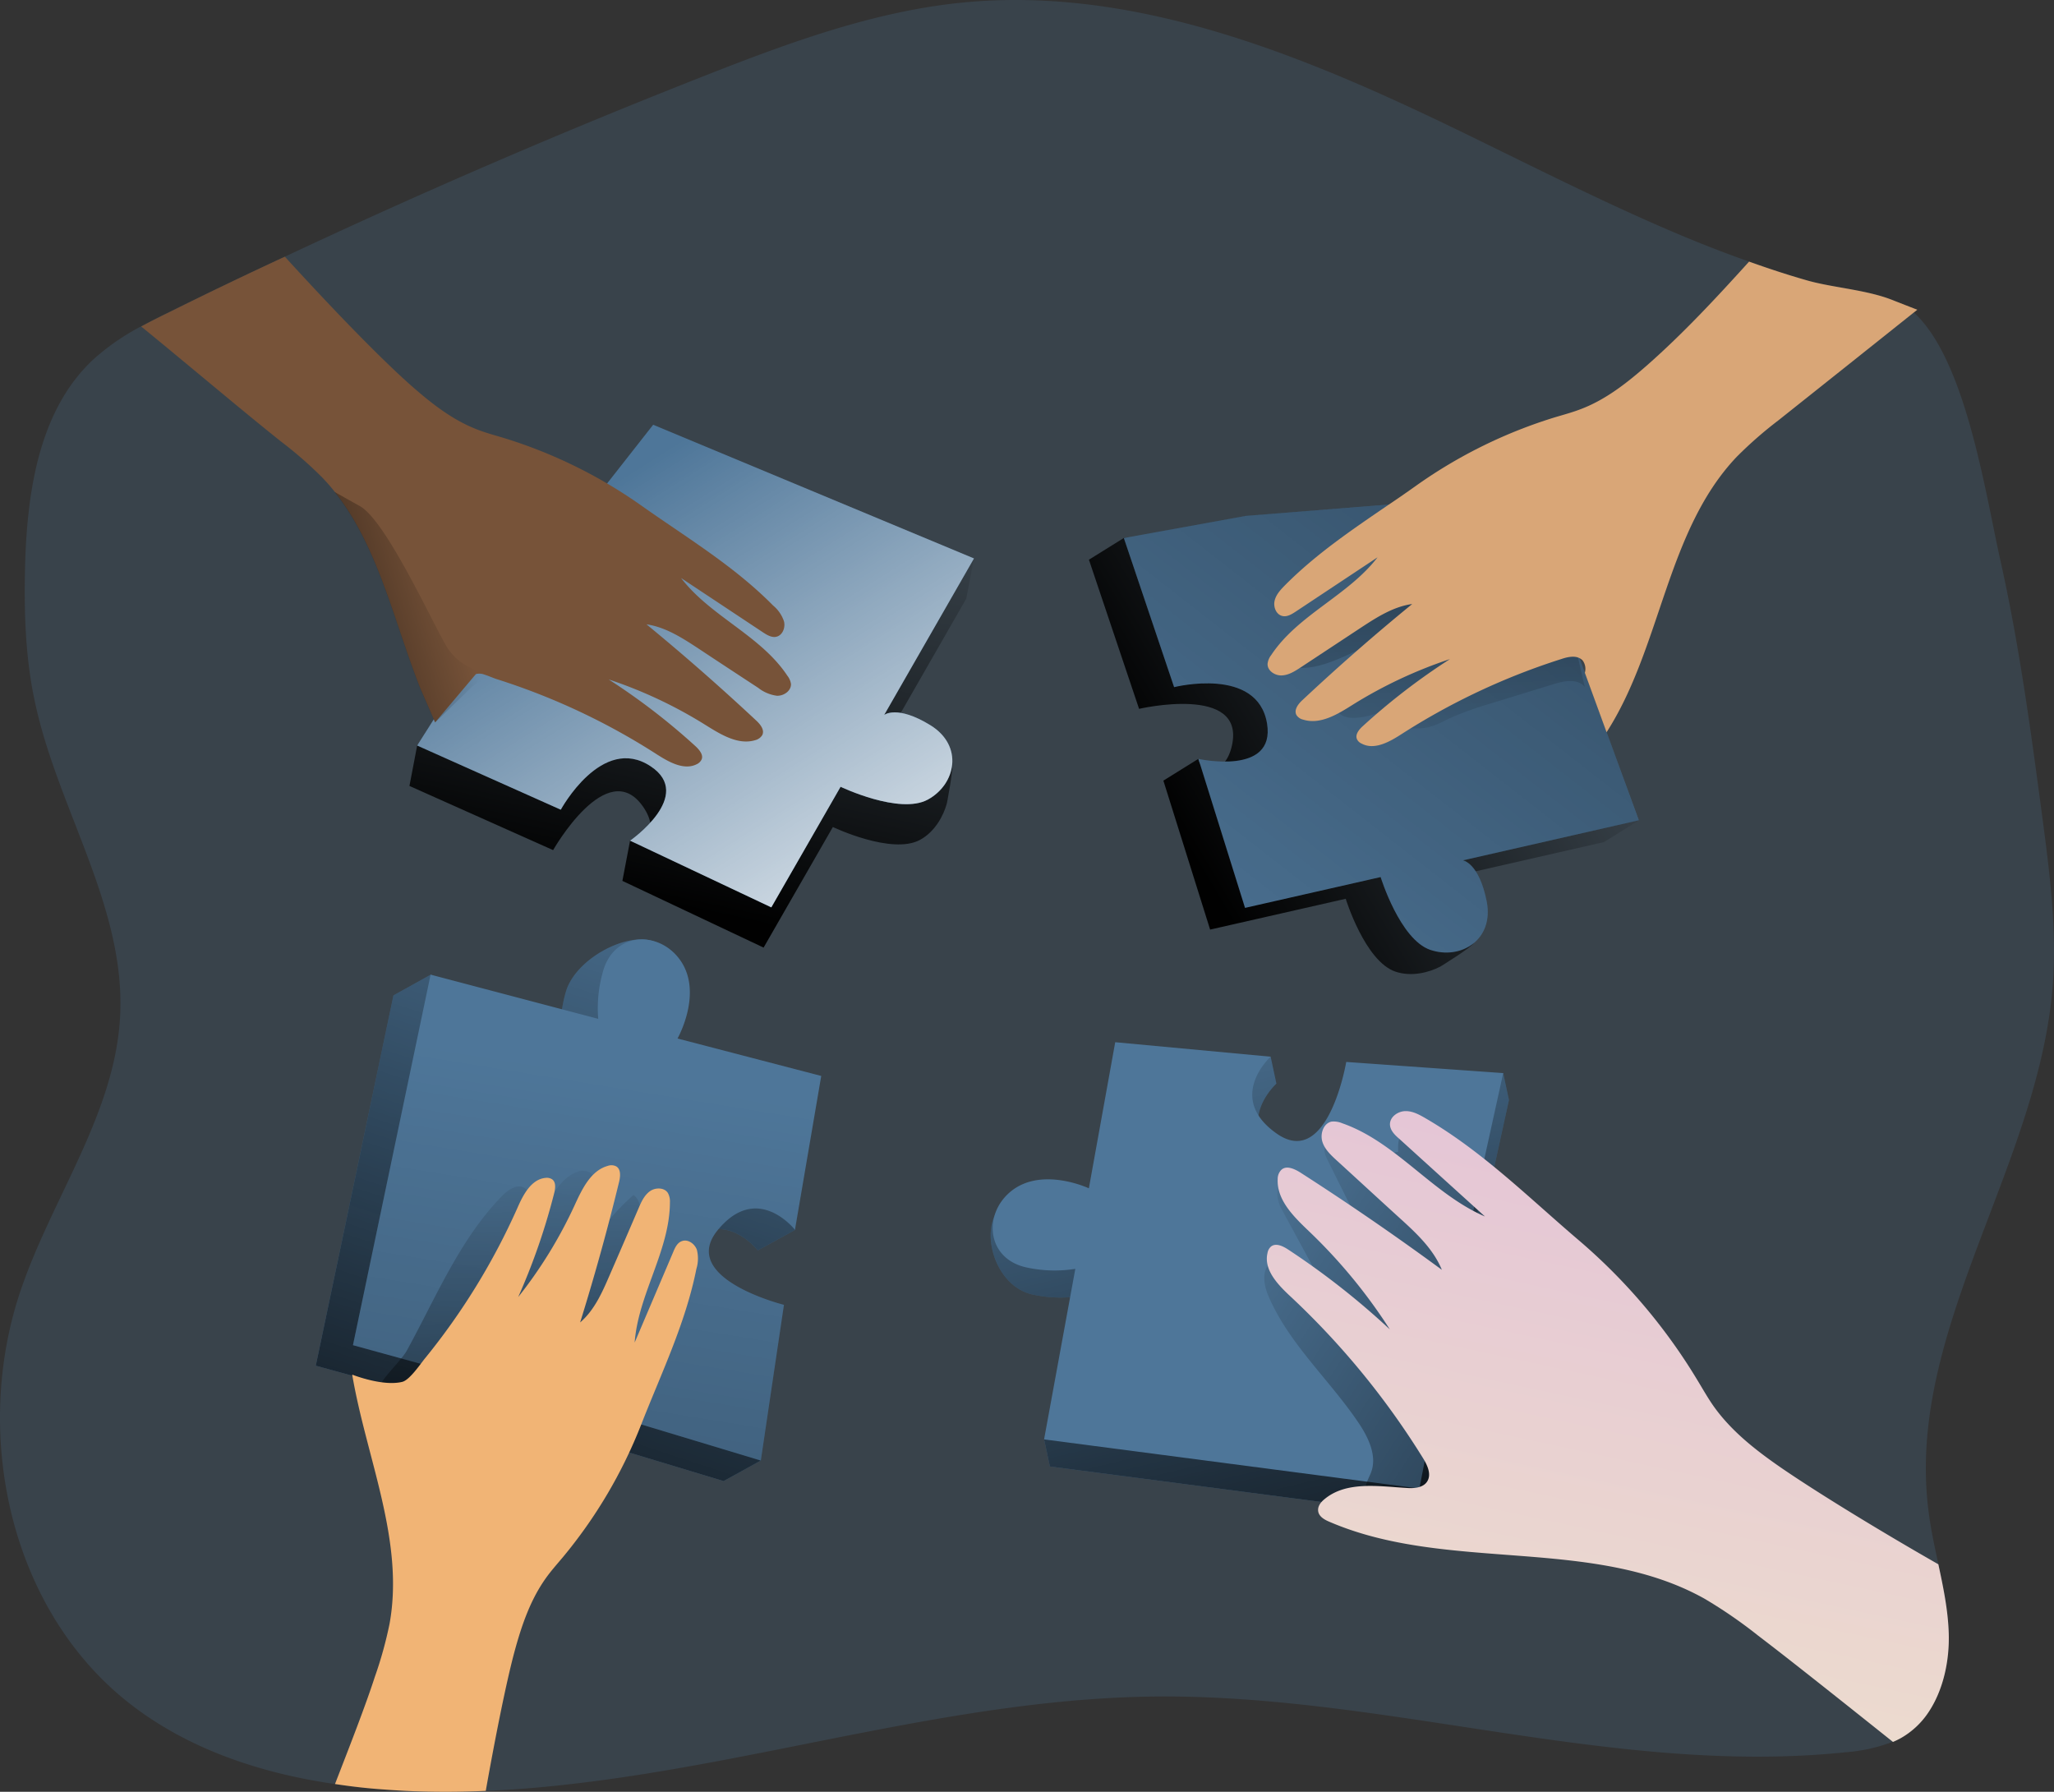 <svg data-name="Layer 1" xmlns="http://www.w3.org/2000/svg" xmlns:xlink="http://www.w3.org/1999/xlink" viewBox="0 0 567.27 494.83"><rect x="0" y="0" width="567.27" height="494.83" fill="#333333" stroke="none"/><defs><linearGradient id="32-03diversity_1-0380g" x1="457.03" y1="227.68" x2="450.12" y2="-25.27" xlink:href="#32-03diversity_1-0380a"/><linearGradient id="32-03diversity_1-0380a" x1="390.91" y1="274.27" x2="446.18" y2="504.55" gradientUnits="userSpaceOnUse"><stop offset="0" stop-color="#010101" stop-opacity="0"/><stop offset=".95" stop-color="#010101"/></linearGradient><linearGradient id="32-03diversity_1-0380c" x1="264.86" y1="142.42" x2="238.91" y2="263.03" xlink:href="#32-03diversity_1-0380a"/><linearGradient id="32-03diversity_1-0380d" x1="224.06" y1="144.61" x2="323.25" y2="301.91" gradientUnits="userSpaceOnUse"><stop offset="0" stop-color="#fff" stop-opacity="0"/><stop offset=".95" stop-color="#fff"/></linearGradient><linearGradient id="32-03diversity_1-0380e" x1="309.72" y1="-371.68" x2="283.76" y2="-251.07" gradientTransform="rotate(47.32 -226.68 99.834)" xlink:href="#32-03diversity_1-0380a"/><linearGradient id="32-03diversity_1-0380f" x1="364.28" y1="293.83" x2="766.03" y2="-220.58" xlink:href="#32-03diversity_1-0380a"/><linearGradient id="32-03diversity_1-0380b" x1="254.17" y1="239.77" x2="170.73" y2="493.25" xlink:href="#32-03diversity_1-0380a"/><linearGradient id="32-03diversity_1-0380h" x1="228.02" y1="304.66" x2="124.57" y2="939.51" xlink:href="#32-03diversity_1-0380a"/><linearGradient id="32-03diversity_1-0380i" x1="199.67" y1="321.93" x2="202.5" y2="534.14" xlink:href="#32-03diversity_1-0380a"/><linearGradient id="32-03diversity_1-0380j" x1="393.44" y1="339.65" x2="607.06" y2="476.04" xlink:href="#32-03diversity_1-0380a"/><linearGradient id="32-03diversity_1-0380k" x1="519.52" y1="331.59" x2="470.46" y2="559.58" gradientUnits="userSpaceOnUse"><stop offset="0" stop-color="#e5c6d6"/><stop offset=".42" stop-color="#ead4d0"/><stop offset="1" stop-color="#f0e9cb"/></linearGradient><linearGradient id="32-03diversity_1-0380l" x1="184.21" y1="170.25" x2="106.36" y2="193.63" xlink:href="#32-03diversity_1-0380a"/></defs><path d="M566.93 272.01c-3.69 48.28-38.13 92.4-34.83 140 .14 2 .33 4 .6 5.93.62 4.72 1.64 9.38 2.64 14 1.35 6.29 2.65 12.58 2.86 19 .24 7.63-1.5 15.81-5.69 22a22.48 22.48 0 01-7.55 7 23.84 23.84 0 01-2.16 1.05 45.68 45.68 0 01-12.86 2.9c-63.8 6.72-127.25-16.12-191.43-15.36-54 .64-107 18-160.43 24.12-8 .94-16 1.62-24 1.92q-11.1.52-22.23 0c-2.8-.15-5.55-.34-8.3-.56-3.71-.31-7.4-.76-11.11-1.33-20.76-3-41.1-9.81-57.4-22.83C2.59 443.89-7.66 395.79 5.7 356.38c8.68-25.63 26.13-48.89 27.48-75.87 1.51-30.16-17.36-57.3-23.58-86.86-2.69-12.53-3-25.45-2.65-38.23.63-20.24 4-42.28 18.76-56.1a63.72 63.72 0 0113.25-9.18c2.64-1.43 5.28-2.75 8-4.07 10.49-5.18 21.1-10.27 31.71-15.18q57-26.79 115.59-49.83c23.33-9.17 47.18-18.04 72.16-20.41 45.79-4.31 90.64 13.43 132.17 33.32 22.16 10.65 44.05 22 66.81 31.49 5.85 2.41 11.74 4.72 17.71 6.79 5.17 1.86 10.42 3.59 15.7 5.09 6.75 2 15.86 2.58 23 5.18l1.47.56a18.6 18.6 0 015.31 3.25l.3.27c14.07 13.28 19.43 49.59 23.52 67.91 5.21 23.24 8.41 46.91 11.55 70.51 2.06 15.59 4.15 31.32 2.97 46.99z" fill="#4E7699" opacity=".24" style="isolation:isolate"/><path d="M409.38 337.26l7.36-33.47-1.59-7.44-41.75 4.36s-5 29.73-19.19 19.8-1.7-21.25-1.7-21.25l-1.59-7.44-41.33 3.46-7.27 40.35s-17.7-11.55-26.1-2.22c-5.94 6.6-1.33 22.14 9.29 24.16a36.4 36.4 0 0013.08.32l-10.22 39.66 1.59 7.44 103.63 13.55z" fill="#4E7699"/><path d="M468.79 345.37l7.36-33.47-1.59-7.44-41.75 4.36s-5 29.73-19.19 19.8-1.7-21.25-1.7-21.25l-1.59-7.44-41.33 3.46-7.27 40.35s-17.7-11.55-26.1-2.22c-5.94 6.6-1.33 22.14 9.29 24.16A36.4 36.4 0 00358 366l-10.22 39.66 1.59 7.44L453 426.65z" transform="translate(-59.41 -8.11)" fill="url(#32-03diversity_1-0380a)"/><path d="M167.05 399.12l32.8 9.9 10.27-5.67-3.89-37.32s-29.25-7.27-18.27-20.64 21.32-.07 21.32-.07l10.31-5.67-3-36.82-39.74-10.34s15-21.73 6.38-30.82c-6.13-6.43-24.14 2-27 12.39a36.64 36.64 0 00-1.3 13l-36-17.88-10.27 5.71-21.45 102.27z" fill="#4E7699"/><path d="M226.46 407.23l32.8 9.9 10.27-5.67-3.89-37.32s-29.25-7.27-18.27-20.64 21.32-.07 21.32-.07l10.31-5.67-3-36.82-39.74-10.34s15-21.73 6.38-30.82c-6.13-6.43-24.14 2-27 12.39a36.64 36.64 0 00-1.3 13l-36-17.88-10.27 5.71-21.45 102.27z" transform="translate(-59.41 -8.11)" fill="url(#32-03diversity_1-0380b)"/><path d="M190.85 196.21L174.62 214l-2.13 11.16 39.68 17.72s14.88-26.22 24.8-12.05c5 7.09.11 11.64-3.54 9.39l-2.13 11.16 39 18.42 19.13-33.3s16.3 7.79 24.09 3.54c4.1-2.24 6.47-6.64 7.4-10.1 0 0 1.93-9.87 1.46-11.16-.86-2.33-5.34 2.45-8.15.71-9.21-5.67-12.75-2.83-12.75-2.83l24.79-43.22 2.13-11.16-90.69-25.69z" transform="translate(-59.41 -8.11)" fill="url(#32-03diversity_1-0380c)"/><path d="M133.59 176.94l-18.38 28.95 39.67 17.72s11.34-20.91 24.8-12c12.28 8.08-5.66 20.55-5.66 20.55l39 18.42 19.13-33.3s16.29 7.79 24.09 3.54 9.92-14.88.7-20.55-12.75-2.83-12.75-2.83l24.8-43.22-88.6-36.92z" fill="#4E7699"/><path d="M193 185.05L174.62 214l39.67 17.72s11.34-20.91 24.8-12c12.28 8.08-5.66 20.55-5.66 20.55l39 18.42 19.13-33.3s16.29 7.79 24.09 3.54 9.92-14.88.7-20.55-12.75-2.83-12.75-2.83l24.8-43.22-88.6-36.92z" transform="translate(-59.41 -8.11)" fill="url(#32-03diversity_1-0380d)"/><path d="M393.62 264.83l37.45-8.51s5.32 17.27 13.73 20.12c4.42 1.49 9.26.25 12.43-1.41 0 0 8.57-5.28 9.2-6.49 1.13-2.22-5.41-2.27-6.05-5.51-2.08-10.62-6.56-11.3-6.56-11.3l48.58-11.07 9.65-6-42.6-84.09-75.59 6-24.07.11-9.64 6L374 203.87s29.36-6.83 25.66 10.06c-1.84 8.45-8.48 8-9.3 3.76l-9.65 6" transform="translate(-59.41 -8.11)" fill="url(#32-03diversity_1-0380e)"/><path d="M344.1 142.46l-33.72 6.12 13.88 41.18s23.05-5.84 25.67 10.06c2.38 14.51-18.95 9.76-18.95 9.76l12.87 41.14 37.45-8.51s5.32 17.26 13.73 20.11 17.66-2.79 15.56-13.43-6.57-11.29-6.57-11.29l48.59-11.07-32.92-90.07z" fill="#4E7699"/><path d="M470 257c2.08 10.61-7.17 16.27-15.59 13.4s-13.74-20.08-13.74-20.08l-37.45 8.49-12.87-41.14s21.33 4.75 18.95-9.74c-2.6-15.93-25.67-10.08-25.67-10.08l-13.85-41.18 33.71-6.12 39.51-3.11 36.09-2.87 16.57 45.3 1.47 4 6 16.42 8.87 24.38-48.58 11.06s4.58.68 6.58 11.27z" transform="translate(-59.41 -8.11)" fill="url(#32-03diversity_1-0380f)"/><path d="M448.83 201.39l-5.48 8c3.58-.63 7.35.39 10.87-.51a26.31 26.31 0 004.89-2.1 87.15 87.15 0 0112.2-4.45l17.32-5.33c2.89-.89 6.61-1.55 8.46.84l-4.44-19.24a4.92 4.92 0 00-1-2.38 4.5 4.5 0 00-2.72-1c-7.57-.94-16.36.79-22-4.37-2.76-2.54-4.39-6.52-7.92-7.79-3-1.07-6.35.27-8.78 2.3s-4.24 4.71-6.47 6.95c-8.27 8.28-21.92 10.25-28.58 19.88 11.44 2.61 21.81-8.56 33.54-8.77-3.37.06-9.81 6.36-12.42 8.4-2.85 2.25-8 5.19-8.21 9.22-.58 10.7 16.49 2.3 20.74.35z" transform="translate(-59.41 -8.11)" fill="url(#32-03diversity_1-0380g)"/><path d="M177.32 393.45l32.8 9.9 6.39-43s-29.25-7.28-18.28-20.65 21.32-.07 21.32-.07l7.26-42.49-39.69-10.34s8.05-14.19-.61-23.28c-6.12-6.43-17.15-5.59-20 4.85a36.47 36.47 0 00-1.29 13l-46.3-12.21-21.44 102.33z" fill="#4E7699"/><path d="M236.73 401.56l32.8 9.9 6.39-43s-29.25-7.28-18.28-20.65 21.32-.07 21.32-.07l7.26-42.49-39.69-10.34s8.05-14.19-.61-23.28c-6.12-6.43-17.15-5.59-20 4.85a36.47 36.47 0 00-1.29 13l-46.3-12.21-21.44 102.33z" transform="translate(-59.41 -8.11)" fill="url(#32-03diversity_1-0380h)"/><path d="M171.74 381.14c8.12-14.79 14.66-30.87 26.49-42.91 1.69-1.72 4.44-3.41 6.29-1.85 1.54 1.3 1 3.75.38 5.65l-5.9 17.34 12-19.67c2-3.21 4.19-6.64 7.73-7.92a4.23 4.23 0 013.33 0c1.76.9 2 3.25 2 5.22a69 69 0 01-1.94 15.87 61.43 61.43 0 0112.26-14.76c1.78 1.31 2.06 3.83 2 6-.23 7.76-2.84 15.23-5.43 22.55-1.4 4-2.84 8-5.43 11.34-4.67 6-12.33 8.7-19.75 10.26s-15.12 2.28-22 5.48c-2.73 1.28-5.34 2.95-8.31 3.47-3.24.56-10.59-1.17-11.43-5.19-.37-2.16 6.09-7.94 7.71-10.88z" transform="translate(-59.41 -8.11)" fill="url(#32-03diversity_1-0380i)"/><path d="M407.79 329.82l7.36-33.47-43.35-3.08s-5 29.73-19.18 19.8-1.7-21.25-1.7-21.25l-42.92-4-7.28 40.35s-14.76-6.94-23.16 2.39c-5.94 6.6-4.27 17.53 6.36 19.55a36.4 36.4 0 0013.06.3l-8.63 47.1L392 411.08z" fill="#4E7699"/><path d="M432.4 324.43c-2.39-1.05-6-2.09-7 .32-.51 1.2.08 2.55.65 3.71l6.4 12.86-15.45-5.79a4.67 4.67 0 00-3.22-.39c-2.48.93-1.66 4.61-.4 6.93l9.43 17.37c-4.18.61-8.18-4.68-12-2.78-3 1.5-2.5 5.89-1.24 9C415.12 379 426.49 389 434.58 401c2.8 4.14 5.28 9.32 3.41 13.94-.82 2-2.37 4.51-.88 6.12a4.29 4.29 0 002.51 1 86.81 86.81 0 0024 .73q1.31-40.91 4-81.74c.16-2.42.29-5-.92-7.09a12.35 12.35 0 00-4.42-3.93c-3.83-2.42-7.6-5-11.53-7.28-4.3-2.49-5.4-1.35-5.2 3.45-4.2 1.03-9.27-.06-13.15-1.77z" transform="translate(-59.41 -8.11)" fill="url(#32-03diversity_1-0380j)"/><path d="M218.45 188.89c.07 1.92-2 3.32-3.89 3.25a10.55 10.55 0 01-5.17-2.19c-5.59-3.66-11.18-7.33-16.72-11-4.38-2.87-9-5.81-14.12-6.53a634.31 634.31 0 0130.23 26.5c1.21 1.1 2.5 2.72 1.7 4.15a3.16 3.16 0 01-1.85 1.32c-4.75 1.48-9.62-1.58-13.81-4.19a124 124 0 00-26.73-12.57 179.76 179.76 0 0124.05 18.5c1 .94 2.19 2.34 1.62 3.62a2.68 2.68 0 01-1.24 1.25c-3.52 1.85-7.67-.49-11-2.6a185 185 0 00-44.31-20.84c-.87-.27-2.19-.87-3.4-1.25a3.84 3.84 0 00-2.38-.15l-11.25 13.33-4.07-9.33c-7.36-18.57-11.52-39-23.67-54.35a51.81 51.81 0 00-3.51-4 110.61 110.61 0 00-11.48-10c-11.4-9.1-26.31-21.75-38.46-31.64 2.64-1.43 5.28-2.75 8-4.07 10.46-5.21 21.07-10.3 31.68-15.21 10.19 11.17 24.95 26.83 35 35.7 5.51 4.84 11.4 9.48 18.27 12.08 2.26.87 4.6 1.51 6.91 2.19a134.07 134.07 0 0138.23 18.73c12.54 8.87 25.63 16.68 36.43 27.63a9.65 9.65 0 013 4.34c.46 1.73-.37 3.92-2.15 4.3-1.28.27-2.57-.53-3.66-1.24l-22.61-15c8.11 10.61 22 15.86 29.37 27a4.75 4.75 0 01.99 2.27z" fill="#775339"/><path d="M529.52 85.54c-.33.26-.64.53-1 .79q-18.68 14.9-37.4 29.78a111.9 111.9 0 00-11.48 10.05c-19.44 20.46-20.76 52.46-35.94 76.06l-6-16.42a3.93 3.93 0 00-.6-3.4 2.83 2.83 0 00-.87-.64c-1.36-.72-3.28-.34-4.87.19a186.38 186.38 0 00-44.31 20.8c-3.33 2.15-7.52 4.49-11 2.6a2.44 2.44 0 01-1.28-1.21c-.57-1.28.56-2.68 1.62-3.62a179.76 179.76 0 0124.05-18.5 125.56 125.56 0 00-26.73 12.53c-4.19 2.65-9.06 5.67-13.78 4.19a2.93 2.93 0 01-1.88-1.28c-.76-1.43.49-3.06 1.69-4.15q14.67-13.75 30.28-26.5c-5.21.72-9.78 3.66-14.16 6.53l-16.68 11c-1.62 1.06-3.29 2.12-5.21 2.19s-4-1.35-3.89-3.24a4.75 4.75 0 011-2.38c7.36-11.14 21.25-16.42 29.37-27l-22.61 15c-1.1.72-2.38 1.51-3.66 1.21-1.74-.38-2.57-2.53-2.15-4.26s1.73-3.1 3-4.38c8.56-8.59 18.56-15.32 28.56-22.15 2.65-1.77 5.25-3.59 7.85-5.44a134.22 134.22 0 0138.24-18.72c2.31-.68 4.65-1.32 6.91-2.19 6.87-2.6 12.76-7.25 18.27-12.08 10.08-8.87 19.21-18.72 28.2-28.65 5.17 1.85 10.42 3.59 15.7 5.1 6.76 2 15.85 2.57 23 5.17l1.47.57z" fill="#d9a677"/><path d="M192.33 350.41c-3 15.07-9.7 28.81-15.29 43.11a133.4 133.4 0 01-21.67 36.62c-1.55 1.85-3.17 3.66-4.57 5.62-4.3 6-6.71 13.06-8.64 20.12-2.38 8.76-5.47 24.42-8 38.69q-11.1.51-22.23 0c-2.8-.15-5.55-.34-8.31-.56q-5.55-.47-11.1-1.33c4.16-10.72 8.38-21.51 11-29.59a109.69 109.69 0 004.07-14.68c4.16-23-6.41-45.73-10.32-68.79 0 0 8.38 3.34 13.83 2 2-.49 4.91-4.8 6.19-6.39a184.89 184.89 0 0025.64-41.71c1.58-3.62 3.81-7.85 7.73-8.23a2.72 2.72 0 011.74.34c1.21.76 1 2.53.64 3.93a178.14 178.14 0 01-9.93 28.65 124.39 124.39 0 0015.48-25.12c2.08-4.53 4.46-9.74 9.21-11.1a3 3 0 012.31.08c1.43.75 1.24 2.83.86 4.37q-4.76 19.54-10.75 38.77c4-3.43 6.15-8.42 8.22-13.21q4-9.18 7.93-18.35c.76-1.77 1.59-3.58 3.13-4.68s4.08-1.05 5 .57a4.87 4.87 0 01.52 2.53c-.07 13.36-8.75 25.36-9.74 38.69 3.55-8.34 7.1-16.65 10.65-25 .49-1.21 1.13-2.57 2.38-3 1.66-.64 3.55.72 4.15 2.38a9.77 9.77 0 01-.13 5.27z" fill="#f1b475"/><path d="M597.61 459.12c.24 7.63-1.5 15.81-5.69 22a22.48 22.48 0 01-7.55 7 23.84 23.84 0 01-2.16 1.05c-13.79-11-28.44-22.67-37.23-29.35a130.41 130.41 0 00-14.79-10.19c-31-17.36-71-7.18-103.63-21.26-1.35-.56-2.87-1.43-3.09-2.87s.75-2.6 1.85-3.47c6-4.9 14.76-3.47 22.53-3 2 .15 4.46 0 5.63-1.66 1.4-2 .15-4.64-1.13-6.68A218.74 218.74 0 00415.66 366c-3.44-3.21-7.28-7.28-6.19-11.86a3 3 0 011-1.81c1.33-1 3.21-.11 4.61.8a213 213 0 0128.17 22.11 147 147 0 00-22.13-26.91c-4.26-4.07-9.13-8.72-8.84-14.61a3.54 3.54 0 011-2.53c1.39-1.32 3.62-.29 5.24.72q19.92 12.79 39.1 26.88c-2.34-5.71-7-10.09-11.62-14.27-5.81-5.28-11.58-10.61-17.41-15.93-1.66-1.52-3.39-3.14-4-5.28s.34-4.95 2.53-5.45a6 6 0 013 .46c14.86 5.18 24.95 19.52 39.4 25.74q-11.89-10.76-23.74-21.52c-1.17-1-2.42-2.26-2.49-3.84-.08-2.12 2.15-3.7 4.26-3.74s4.05 1.09 5.86 2.15c15.62 9.14 28.38 21.9 42.16 33.63a157.87 157.87 0 0132.53 38.36c1.47 2.41 2.87 4.91 4.5 7.25 5 7.09 12 12.49 19.14 17.39 10.64 7.27 28.24 17.95 43 26.37 1.36 6.3 2.66 12.59 2.87 19.01z" transform="translate(-59.41 -8.11)" fill="url(#32-03diversity_1-0380k)"/><path d="M193.91 193.79l-.72.68-13.63 13.18-4.07-9.33c-7.36-18.57-11.52-39-23.67-54.35.49.26 2 1.13 7 3.92 7.29 4.08 20.19 32.62 24.08 39a15.21 15.21 0 0011.01 6.9z" transform="translate(-59.41 -8.11)" fill="url(#32-03diversity_1-0380l)"/></svg>